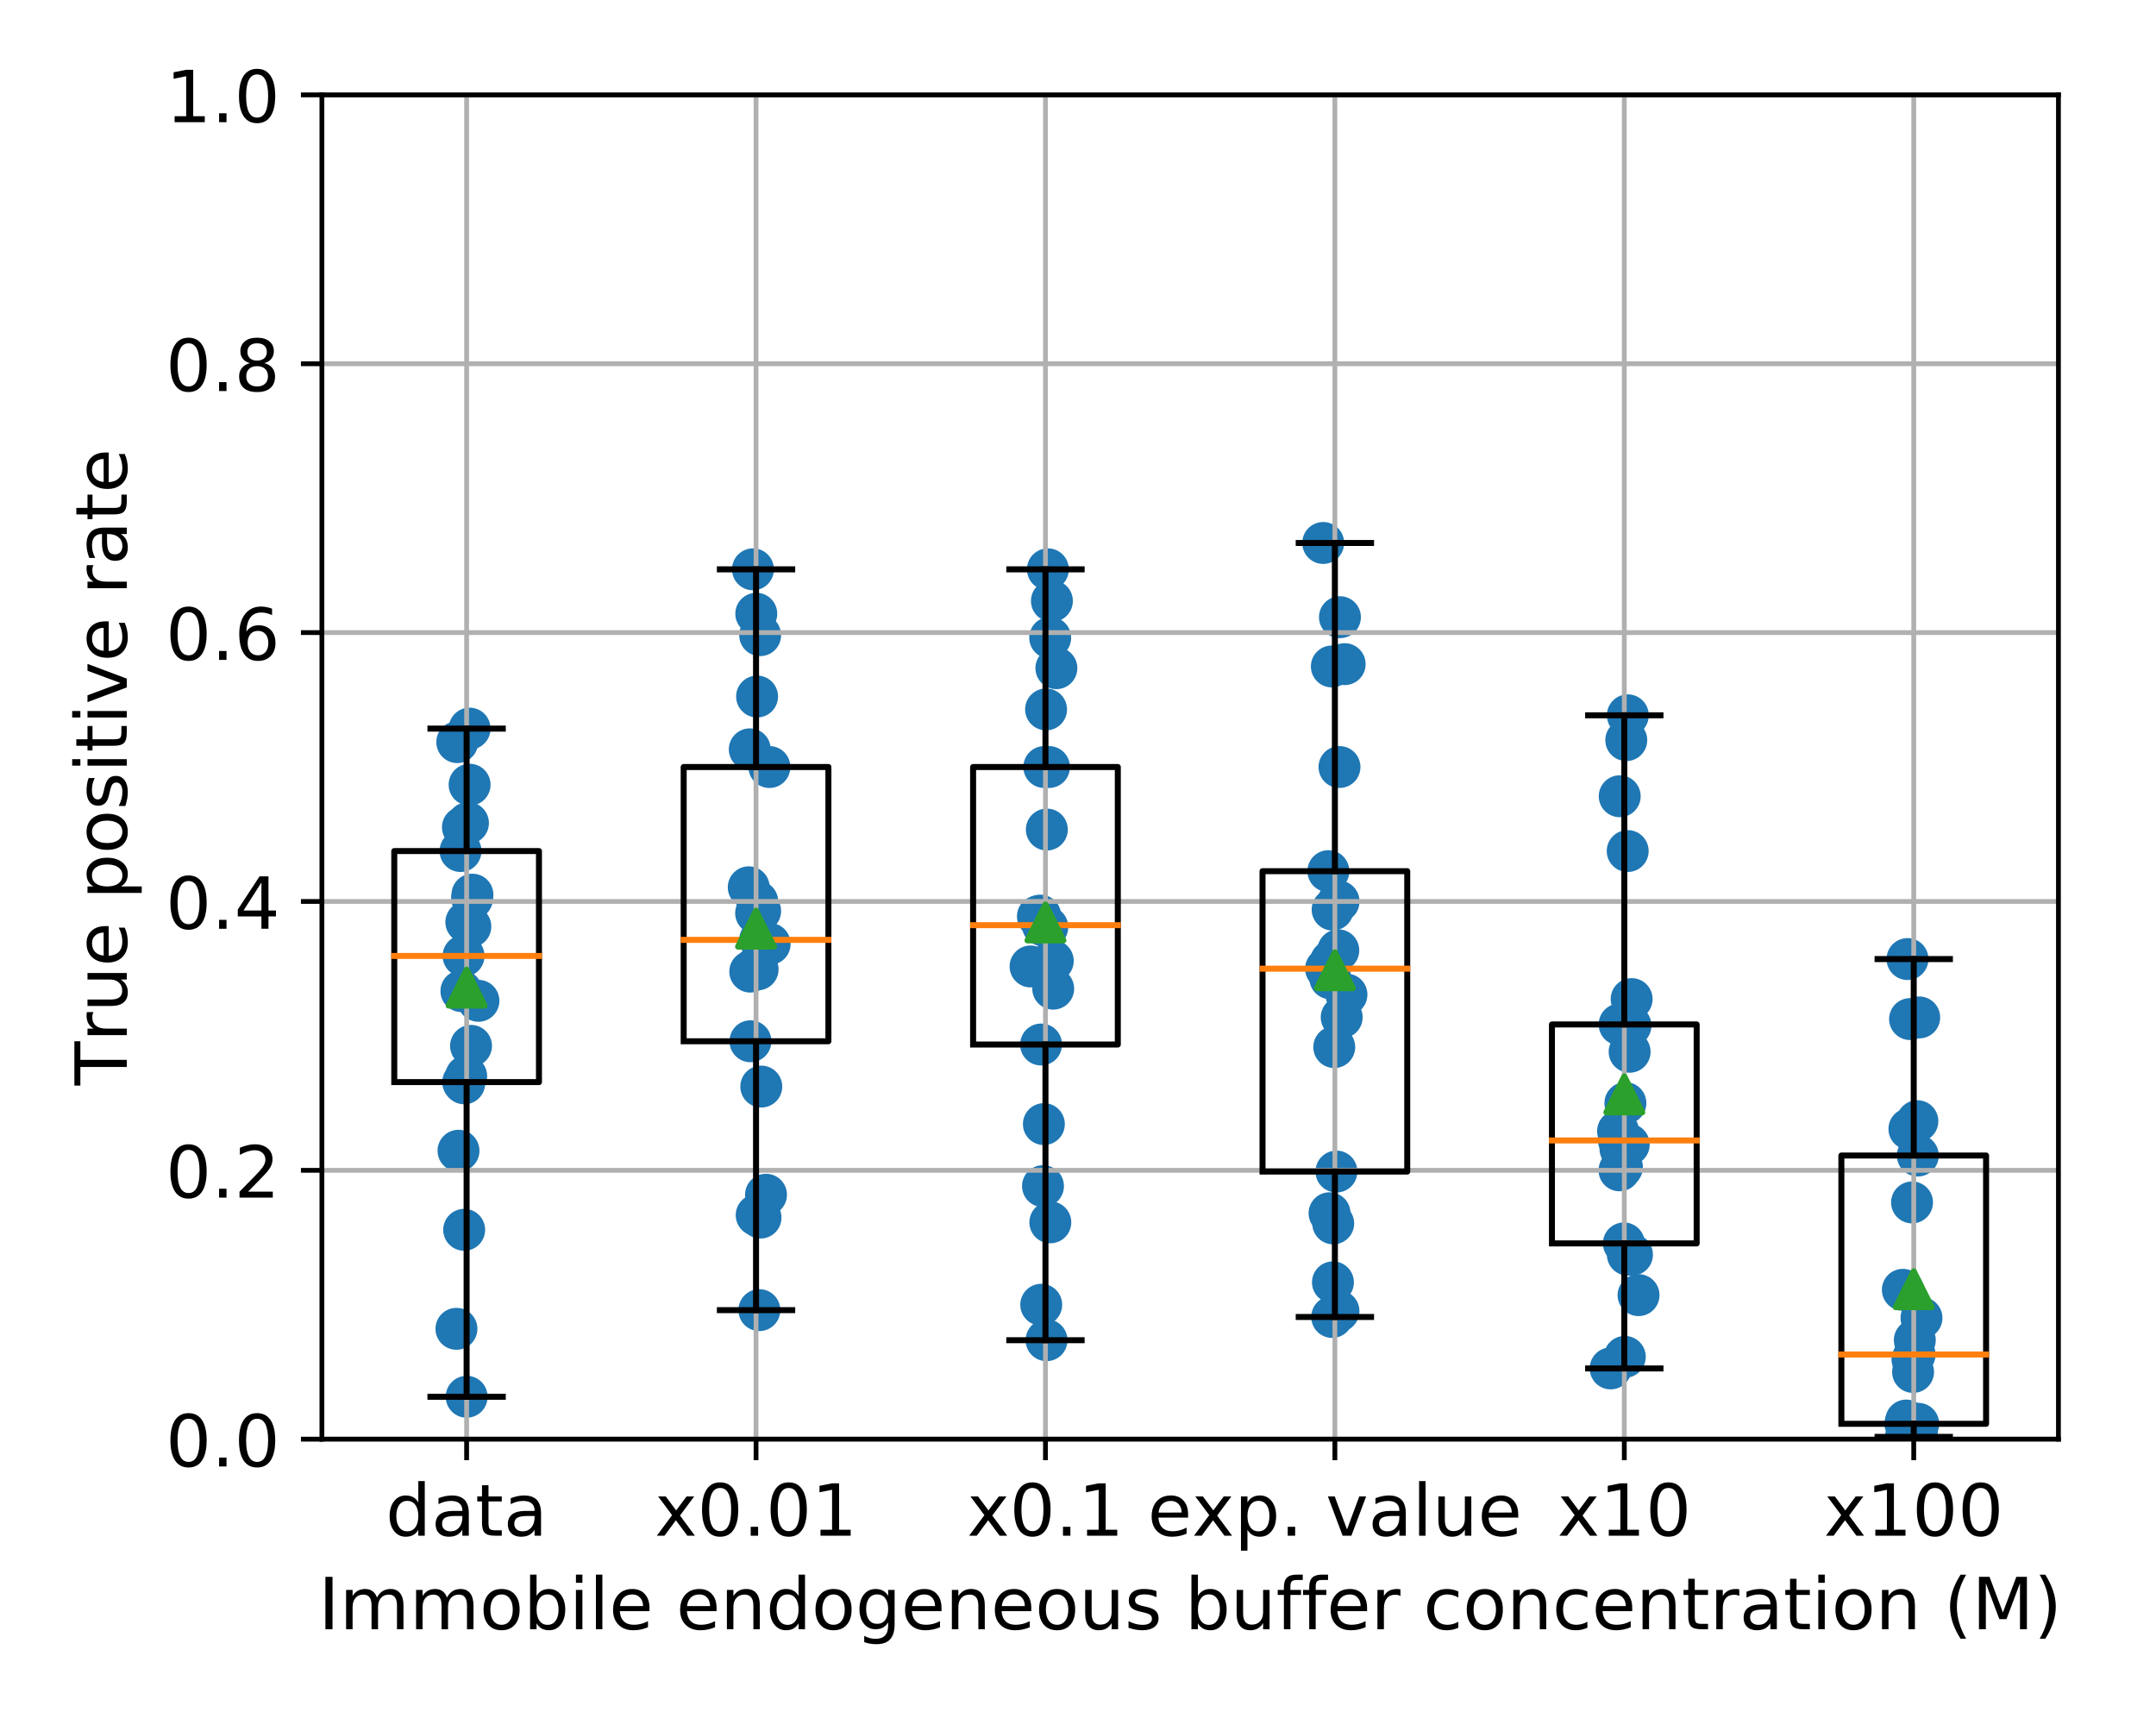 <?xml version="1.0" encoding="utf-8" standalone="no"?>
<!DOCTYPE svg PUBLIC "-//W3C//DTD SVG 1.1//EN"
  "http://www.w3.org/Graphics/SVG/1.1/DTD/svg11.dtd">
<!-- Created with matplotlib (http://matplotlib.org/) -->
<svg height="288pt" version="1.1" viewBox="0 0 360 288" width="360pt" xmlns="http://www.w3.org/2000/svg" xmlns:xlink="http://www.w3.org/1999/xlink">
 <defs>
  <style type="text/css">
*{stroke-linecap:butt;stroke-linejoin:round;}
  </style>
 </defs>
 <g id="figure_1">
  <g id="patch_1">
   <path d="M 0 288 
L 360 288 
L 360 0 
L 0 0 
z
" style="fill:#ffffff;"/>
  </g>
  <g id="axes_1">
   <g id="patch_2">
    <path d="M 53.75 240.28 
L 343.71 240.28 
L 343.71 15.84 
L 53.75 15.84 
z
" style="fill:#ffffff;"/>
   </g>
   <g id="PathCollection_1">
    <defs>
     <path d="M 0 3 
C 0.796 3 1.559 2.684 2.121 2.121 
C 2.684 1.559 3 0.796 3 0 
C 3 -0.796 2.684 -1.559 2.121 -2.121 
C 1.559 -2.684 0.796 -3 0 -3 
C -0.796 -3 -1.559 -2.684 -2.121 -2.121 
C -2.684 -1.559 -3 -0.796 -3 0 
C -3 0.796 -2.684 1.559 -2.121 2.121 
C -1.559 2.684 -0.796 3 0 3 
z
" id="mefe6d82323" style="stroke:#1f77b4;"/>
    </defs>
    <g clip-path="url(#pb39ccc4616)">
     <use style="fill:#1f77b4;stroke:#1f77b4;" x="76.215" xlink:href="#mefe6d82323" y="221.856"/>
     <use style="fill:#1f77b4;stroke:#1f77b4;" x="77.921" xlink:href="#mefe6d82323" y="233.198"/>
     <use style="fill:#1f77b4;stroke:#1f77b4;" x="76.9" xlink:href="#mefe6d82323" y="142.088"/>
     <use style="fill:#1f77b4;stroke:#1f77b4;" x="77.405" xlink:href="#mefe6d82323" y="159.599"/>
     <use style="fill:#1f77b4;stroke:#1f77b4;" x="78.139" xlink:href="#mefe6d82323" y="137.412"/>
     <use style="fill:#1f77b4;stroke:#1f77b4;" x="78.412" xlink:href="#mefe6d82323" y="131.013"/>
     <use style="fill:#1f77b4;stroke:#1f77b4;" x="77.294" xlink:href="#mefe6d82323" y="138.121"/>
     <use style="fill:#1f77b4;stroke:#1f77b4;" x="76.56" xlink:href="#mefe6d82323" y="192.124"/>
     <use style="fill:#1f77b4;stroke:#1f77b4;" x="77.843" xlink:href="#mefe6d82323" y="179.665"/>
     <use style="fill:#1f77b4;stroke:#1f77b4;" x="77.506" xlink:href="#mefe6d82323" y="205.326"/>
     <use style="fill:#1f77b4;stroke:#1f77b4;" x="76.353" xlink:href="#mefe6d82323" y="123.904"/>
     <use style="fill:#1f77b4;stroke:#1f77b4;" x="77.866" xlink:href="#mefe6d82323" y="153.957"/>
     <use style="fill:#1f77b4;stroke:#1f77b4;" x="78.539" xlink:href="#mefe6d82323" y="154.688"/>
     <use style="fill:#1f77b4;stroke:#1f77b4;" x="78.831" xlink:href="#mefe6d82323" y="149.988"/>
     <use style="fill:#1f77b4;stroke:#1f77b4;" x="77.344" xlink:href="#mefe6d82323" y="180.663"/>
     <use style="fill:#1f77b4;stroke:#1f77b4;" x="78.886" xlink:href="#mefe6d82323" y="149.368"/>
     <use style="fill:#1f77b4;stroke:#1f77b4;" x="78.652" xlink:href="#mefe6d82323" y="174.619"/>
     <use style="fill:#1f77b4;stroke:#1f77b4;" x="78.413" xlink:href="#mefe6d82323" y="121.647"/>
     <use style="fill:#1f77b4;stroke:#1f77b4;" x="77.043" xlink:href="#mefe6d82323" y="165.467"/>
     <use style="fill:#1f77b4;stroke:#1f77b4;" x="79.886" xlink:href="#mefe6d82323" y="167.093"/>
     <use style="fill:#1f77b4;stroke:#1f77b4;" x="77.514" xlink:href="#mefe6d82323" y="180.869"/>
     <use style="fill:#1f77b4;stroke:#1f77b4;" x="126.795" xlink:href="#mefe6d82323" y="218.734"/>
     <use style="fill:#1f77b4;stroke:#1f77b4;" x="125.726" xlink:href="#mefe6d82323" y="95.054"/>
     <use style="fill:#1f77b4;stroke:#1f77b4;" x="128.477" xlink:href="#mefe6d82323" y="128.06"/>
     <use style="fill:#1f77b4;stroke:#1f77b4;" x="126.253" xlink:href="#mefe6d82323" y="152.456"/>
     <use style="fill:#1f77b4;stroke:#1f77b4;" x="126.926" xlink:href="#mefe6d82323" y="152.107"/>
     <use style="fill:#1f77b4;stroke:#1f77b4;" x="126.926" xlink:href="#mefe6d82323" y="156.917"/>
     <use style="fill:#1f77b4;stroke:#1f77b4;" x="126.926" xlink:href="#mefe6d82323" y="106.046"/>
     <use style="fill:#1f77b4;stroke:#1f77b4;" x="126.28" xlink:href="#mefe6d82323" y="102.466"/>
     <use style="fill:#1f77b4;stroke:#1f77b4;" x="126.502" xlink:href="#mefe6d82323" y="161.847"/>
     <use style="fill:#1f77b4;stroke:#1f77b4;" x="126.345" xlink:href="#mefe6d82323" y="202.873"/>
     <use style="fill:#1f77b4;stroke:#1f77b4;" x="126.415" xlink:href="#mefe6d82323" y="116.289"/>
     <use style="fill:#1f77b4;stroke:#1f77b4;" x="125.023" xlink:href="#mefe6d82323" y="148.141"/>
     <use style="fill:#1f77b4;stroke:#1f77b4;" x="125.307" xlink:href="#mefe6d82323" y="173.846"/>
     <use style="fill:#1f77b4;stroke:#1f77b4;" x="126.438" xlink:href="#mefe6d82323" y="150.504"/>
     <use style="fill:#1f77b4;stroke:#1f77b4;" x="127.117" xlink:href="#mefe6d82323" y="181.41"/>
     <use style="fill:#1f77b4;stroke:#1f77b4;" x="126.99" xlink:href="#mefe6d82323" y="203.284"/>
     <use style="fill:#1f77b4;stroke:#1f77b4;" x="128.515" xlink:href="#mefe6d82323" y="157.592"/>
     <use style="fill:#1f77b4;stroke:#1f77b4;" x="125.194" xlink:href="#mefe6d82323" y="125.107"/>
     <use style="fill:#1f77b4;stroke:#1f77b4;" x="126.281" xlink:href="#mefe6d82323" y="161.423"/>
     <use style="fill:#1f77b4;stroke:#1f77b4;" x="125.275" xlink:href="#mefe6d82323" y="162.214"/>
     <use style="fill:#1f77b4;stroke:#1f77b4;" x="127.906" xlink:href="#mefe6d82323" y="199.473"/>
     <use style="fill:#1f77b4;stroke:#1f77b4;" x="174.748" xlink:href="#mefe6d82323" y="223.757"/>
     <use style="fill:#1f77b4;stroke:#1f77b4;" x="174.974" xlink:href="#mefe6d82323" y="95.054"/>
     <use style="fill:#1f77b4;stroke:#1f77b4;" x="175.156" xlink:href="#mefe6d82323" y="128.06"/>
     <use style="fill:#1f77b4;stroke:#1f77b4;" x="173.689" xlink:href="#mefe6d82323" y="152.867"/>
     <use style="fill:#1f77b4;stroke:#1f77b4;" x="175.79" xlink:href="#mefe6d82323" y="160.431"/>
     <use style="fill:#1f77b4;stroke:#1f77b4;" x="174.376" xlink:href="#mefe6d82323" y="128.06"/>
     <use style="fill:#1f77b4;stroke:#1f77b4;" x="175.356" xlink:href="#mefe6d82323" y="106.479"/>
     <use style="fill:#1f77b4;stroke:#1f77b4;" x="175.643" xlink:href="#mefe6d82323" y="100.335"/>
     <use style="fill:#1f77b4;stroke:#1f77b4;" x="175.861" xlink:href="#mefe6d82323" y="165.062"/>
     <use style="fill:#1f77b4;stroke:#1f77b4;" x="175.379" xlink:href="#mefe6d82323" y="204.08"/>
     <use style="fill:#1f77b4;stroke:#1f77b4;" x="176.391" xlink:href="#mefe6d82323" y="111.557"/>
     <use style="fill:#1f77b4;stroke:#1f77b4;" x="172.078" xlink:href="#mefe6d82323" y="161.356"/>
     <use style="fill:#1f77b4;stroke:#1f77b4;" x="173.836" xlink:href="#mefe6d82323" y="174.389"/>
     <use style="fill:#1f77b4;stroke:#1f77b4;" x="174.876" xlink:href="#mefe6d82323" y="154.779"/>
     <use style="fill:#1f77b4;stroke:#1f77b4;" x="174.302" xlink:href="#mefe6d82323" y="187.677"/>
     <use style="fill:#1f77b4;stroke:#1f77b4;" x="174.155" xlink:href="#mefe6d82323" y="198.032"/>
     <use style="fill:#1f77b4;stroke:#1f77b4;" x="174.797" xlink:href="#mefe6d82323" y="138.499"/>
     <use style="fill:#1f77b4;stroke:#1f77b4;" x="174.669" xlink:href="#mefe6d82323" y="118.441"/>
     <use style="fill:#1f77b4;stroke:#1f77b4;" x="174.126" xlink:href="#mefe6d82323" y="154.465"/>
     <use style="fill:#1f77b4;stroke:#1f77b4;" x="173.308" xlink:href="#mefe6d82323" y="152.998"/>
     <use style="fill:#1f77b4;stroke:#1f77b4;" x="173.861" xlink:href="#mefe6d82323" y="217.836"/>
     <use style="fill:#1f77b4;stroke:#1f77b4;" x="223.495" xlink:href="#mefe6d82323" y="218.905"/>
     <use style="fill:#1f77b4;stroke:#1f77b4;" x="220.945" xlink:href="#mefe6d82323" y="90.653"/>
     <use style="fill:#1f77b4;stroke:#1f77b4;" x="221.422" xlink:href="#mefe6d82323" y="161.726"/>
     <use style="fill:#1f77b4;stroke:#1f77b4;" x="222.788" xlink:href="#mefe6d82323" y="174.818"/>
     <use style="fill:#1f77b4;stroke:#1f77b4;" x="222.128" xlink:href="#mefe6d82323" y="163.329"/>
     <use style="fill:#1f77b4;stroke:#1f77b4;" x="221.805" xlink:href="#mefe6d82323" y="145.446"/>
     <use style="fill:#1f77b4;stroke:#1f77b4;" x="224.528" xlink:href="#mefe6d82323" y="110.883"/>
     <use style="fill:#1f77b4;stroke:#1f77b4;" x="223.739" xlink:href="#mefe6d82323" y="103.043"/>
     <use style="fill:#1f77b4;stroke:#1f77b4;" x="224.033" xlink:href="#mefe6d82323" y="169.844"/>
     <use style="fill:#1f77b4;stroke:#1f77b4;" x="222.001" xlink:href="#mefe6d82323" y="202.559"/>
     <use style="fill:#1f77b4;stroke:#1f77b4;" x="222.385" xlink:href="#mefe6d82323" y="111.271"/>
     <use style="fill:#1f77b4;stroke:#1f77b4;" x="222.271" xlink:href="#mefe6d82323" y="160.431"/>
     <use style="fill:#1f77b4;stroke:#1f77b4;" x="224.826" xlink:href="#mefe6d82323" y="166.056"/>
     <use style="fill:#1f77b4;stroke:#1f77b4;" x="223.509" xlink:href="#mefe6d82323" y="150.504"/>
     <use style="fill:#1f77b4;stroke:#1f77b4;" x="222.569" xlink:href="#mefe6d82323" y="214.095"/>
     <use style="fill:#1f77b4;stroke:#1f77b4;" x="222.614" xlink:href="#mefe6d82323" y="204.259"/>
     <use style="fill:#1f77b4;stroke:#1f77b4;" x="223.151" xlink:href="#mefe6d82323" y="195.6"/>
     <use style="fill:#1f77b4;stroke:#1f77b4;" x="223.464" xlink:href="#mefe6d82323" y="158.665"/>
     <use style="fill:#1f77b4;stroke:#1f77b4;" x="222.517" xlink:href="#mefe6d82323" y="151.864"/>
     <use style="fill:#1f77b4;stroke:#1f77b4;" x="223.663" xlink:href="#mefe6d82323" y="128.06"/>
     <use style="fill:#1f77b4;stroke:#1f77b4;" x="222.443" xlink:href="#mefe6d82323" y="219.876"/>
     <use style="fill:#1f77b4;stroke:#1f77b4;" x="271.812" xlink:href="#mefe6d82323" y="209.475"/>
     <use style="fill:#1f77b4;stroke:#1f77b4;" x="271.807" xlink:href="#mefe6d82323" y="119.428"/>
     <use style="fill:#1f77b4;stroke:#1f77b4;" x="273.599" xlink:href="#mefe6d82323" y="216.233"/>
     <use style="fill:#1f77b4;stroke:#1f77b4;" x="270.178" xlink:href="#mefe6d82323" y="188.846"/>
     <use style="fill:#1f77b4;stroke:#1f77b4;" x="270.418" xlink:href="#mefe6d82323" y="195.392"/>
     <use style="fill:#1f77b4;stroke:#1f77b4;" x="271.402" xlink:href="#mefe6d82323" y="184.17"/>
     <use style="fill:#1f77b4;stroke:#1f77b4;" x="271.55" xlink:href="#mefe6d82323" y="123.571"/>
     <use style="fill:#1f77b4;stroke:#1f77b4;" x="272.11" xlink:href="#mefe6d82323" y="175.6"/>
     <use style="fill:#1f77b4;stroke:#1f77b4;" x="272.445" xlink:href="#mefe6d82323" y="166.803"/>
     <use style="fill:#1f77b4;stroke:#1f77b4;" x="271.303" xlink:href="#mefe6d82323" y="226.539"/>
     <use style="fill:#1f77b4;stroke:#1f77b4;" x="270.454" xlink:href="#mefe6d82323" y="132.939"/>
     <use style="fill:#1f77b4;stroke:#1f77b4;" x="270.582" xlink:href="#mefe6d82323" y="191.821"/>
     <use style="fill:#1f77b4;stroke:#1f77b4;" x="271.148" xlink:href="#mefe6d82323" y="207.595"/>
     <use style="fill:#1f77b4;stroke:#1f77b4;" x="270.83" xlink:href="#mefe6d82323" y="194.858"/>
     <use style="fill:#1f77b4;stroke:#1f77b4;" x="268.938" xlink:href="#mefe6d82323" y="228.467"/>
     <use style="fill:#1f77b4;stroke:#1f77b4;" x="272.501" xlink:href="#mefe6d82323" y="209.475"/>
     <use style="fill:#1f77b4;stroke:#1f77b4;" x="271.962" xlink:href="#mefe6d82323" y="191.088"/>
     <use style="fill:#1f77b4;stroke:#1f77b4;" x="270.437" xlink:href="#mefe6d82323" y="171.038"/>
     <use style="fill:#1f77b4;stroke:#1f77b4;" x="271.786" xlink:href="#mefe6d82323" y="142.088"/>
     <use style="fill:#1f77b4;stroke:#1f77b4;" x="270.324" xlink:href="#mefe6d82323" y="190.404"/>
     <use style="fill:#1f77b4;stroke:#1f77b4;" x="272.253" xlink:href="#mefe6d82323" y="171.222"/>
     <use style="fill:#1f77b4;stroke:#1f77b4;" x="319.129" xlink:href="#mefe6d82323" y="239.889"/>
     <use style="fill:#1f77b4;stroke:#1f77b4;" x="318.825" xlink:href="#mefe6d82323" y="188.486"/>
     <use style="fill:#1f77b4;stroke:#1f77b4;" x="320.072" xlink:href="#mefe6d82323" y="239.153"/>
     <use style="fill:#1f77b4;stroke:#1f77b4;" x="320.157" xlink:href="#mefe6d82323" y="187.187"/>
     <use style="fill:#1f77b4;stroke:#1f77b4;" x="319.693" xlink:href="#mefe6d82323" y="226.142"/>
     <use style="fill:#1f77b4;stroke:#1f77b4;" x="320.295" xlink:href="#mefe6d82323" y="237.715"/>
     <use style="fill:#1f77b4;stroke:#1f77b4;" x="318.506" xlink:href="#mefe6d82323" y="160.123"/>
     <use style="fill:#1f77b4;stroke:#1f77b4;" x="320.461" xlink:href="#mefe6d82323" y="169.867"/>
     <use style="fill:#1f77b4;stroke:#1f77b4;" x="318.935" xlink:href="#mefe6d82323" y="170.143"/>
     <use style="fill:#1f77b4;stroke:#1f77b4;" x="319.66" xlink:href="#mefe6d82323" y="238.163"/>
     <use style="fill:#1f77b4;stroke:#1f77b4;" x="320.842" xlink:href="#mefe6d82323" y="220.044"/>
     <use style="fill:#1f77b4;stroke:#1f77b4;" x="318.292" xlink:href="#mefe6d82323" y="237.171"/>
     <use style="fill:#1f77b4;stroke:#1f77b4;" x="319.727" xlink:href="#mefe6d82323" y="223.742"/>
     <use style="fill:#1f77b4;stroke:#1f77b4;" x="319.334" xlink:href="#mefe6d82323" y="226.947"/>
     <use style="fill:#1f77b4;stroke:#1f77b4;" x="318.156" xlink:href="#mefe6d82323" y="237.698"/>
     <use style="fill:#1f77b4;stroke:#1f77b4;" x="317.728" xlink:href="#mefe6d82323" y="215.342"/>
     <use style="fill:#1f77b4;stroke:#1f77b4;" x="319.265" xlink:href="#mefe6d82323" y="200.756"/>
     <use style="fill:#1f77b4;stroke:#1f77b4;" x="320.229" xlink:href="#mefe6d82323" y="192.921"/>
     <use style="fill:#1f77b4;stroke:#1f77b4;" x="319.436" xlink:href="#mefe6d82323" y="229.058"/>
     <use style="fill:#1f77b4;stroke:#1f77b4;" x="318.255" xlink:href="#mefe6d82323" y="239.891"/>
     <use style="fill:#1f77b4;stroke:#1f77b4;" x="318.967" xlink:href="#mefe6d82323" y="239.774"/>
    </g>
   </g>
   <g id="matplotlib.axis_1">
    <g id="xtick_1">
     <g id="line2d_1">
      <path clip-path="url(#pb39ccc4616)" d="M 77.913 240.28 
L 77.913 15.84 
" style="fill:none;stroke:#b0b0b0;stroke-linecap:square;stroke-width:0.8;"/>
     </g>
     <g id="line2d_2">
      <defs>
       <path d="M 0 0 
L 0 3.5 
" id="m78053d7d01" style="stroke:#000000;stroke-width:0.8;"/>
      </defs>
      <g>
       <use style="stroke:#000000;stroke-width:0.8;" x="77.913" xlink:href="#m78053d7d01" y="240.28"/>
      </g>
     </g>
     <g id="text_1">
      <!-- data -->
      <defs>
       <path d="M 45.406 46.391 
L 45.406 75.984 
L 54.391 75.984 
L 54.391 0 
L 45.406 0 
L 45.406 8.203 
Q 42.578 3.328 38.25 0.953 
Q 33.938 -1.422 27.875 -1.422 
Q 17.969 -1.422 11.734 6.484 
Q 5.516 14.406 5.516 27.297 
Q 5.516 40.188 11.734 48.094 
Q 17.969 56 27.875 56 
Q 33.938 56 38.25 53.625 
Q 42.578 51.266 45.406 46.391 
z
M 14.797 27.297 
Q 14.797 17.391 18.875 11.75 
Q 22.953 6.109 30.078 6.109 
Q 37.203 6.109 41.297 11.75 
Q 45.406 17.391 45.406 27.297 
Q 45.406 37.203 41.297 42.844 
Q 37.203 48.484 30.078 48.484 
Q 22.953 48.484 18.875 42.844 
Q 14.797 37.203 14.797 27.297 
z
" id="DejaVuSans-64"/>
       <path d="M 34.281 27.484 
Q 23.391 27.484 19.188 25 
Q 14.984 22.516 14.984 16.5 
Q 14.984 11.719 18.141 8.906 
Q 21.297 6.109 26.703 6.109 
Q 34.188 6.109 38.703 11.406 
Q 43.219 16.703 43.219 25.484 
L 43.219 27.484 
z
M 52.203 31.203 
L 52.203 0 
L 43.219 0 
L 43.219 8.297 
Q 40.141 3.328 35.547 0.953 
Q 30.953 -1.422 24.312 -1.422 
Q 15.922 -1.422 10.953 3.297 
Q 6 8.016 6 15.922 
Q 6 25.141 12.172 29.828 
Q 18.359 34.516 30.609 34.516 
L 43.219 34.516 
L 43.219 35.406 
Q 43.219 41.609 39.141 45 
Q 35.062 48.391 27.688 48.391 
Q 23 48.391 18.547 47.266 
Q 14.109 46.141 10.016 43.891 
L 10.016 52.203 
Q 14.938 54.109 19.578 55.047 
Q 24.219 56 28.609 56 
Q 40.484 56 46.344 49.844 
Q 52.203 43.703 52.203 31.203 
z
" id="DejaVuSans-61"/>
       <path d="M 18.312 70.219 
L 18.312 54.688 
L 36.812 54.688 
L 36.812 47.703 
L 18.312 47.703 
L 18.312 18.016 
Q 18.312 11.328 20.141 9.422 
Q 21.969 7.516 27.594 7.516 
L 36.812 7.516 
L 36.812 0 
L 27.594 0 
Q 17.188 0 13.234 3.875 
Q 9.281 7.766 9.281 18.016 
L 9.281 47.703 
L 2.688 47.703 
L 2.688 54.688 
L 9.281 54.688 
L 9.281 70.219 
z
" id="DejaVuSans-74"/>
      </defs>
      <g transform="translate(64.398 256.398)scale(0.12 -0.12)">
       <use xlink:href="#DejaVuSans-64"/>
       <use x="63.477" xlink:href="#DejaVuSans-61"/>
       <use x="124.756" xlink:href="#DejaVuSans-74"/>
       <use x="163.965" xlink:href="#DejaVuSans-61"/>
      </g>
     </g>
    </g>
    <g id="xtick_2">
     <g id="line2d_3">
      <path clip-path="url(#pb39ccc4616)" d="M 126.24 240.28 
L 126.24 15.84 
" style="fill:none;stroke:#b0b0b0;stroke-linecap:square;stroke-width:0.8;"/>
     </g>
     <g id="line2d_4">
      <g>
       <use style="stroke:#000000;stroke-width:0.8;" x="126.24" xlink:href="#m78053d7d01" y="240.28"/>
      </g>
     </g>
     <g id="text_2">
      <!-- x0.01 -->
      <defs>
       <path d="M 54.891 54.688 
L 35.109 28.078 
L 55.906 0 
L 45.312 0 
L 29.391 21.484 
L 13.484 0 
L 2.875 0 
L 24.125 28.609 
L 4.688 54.688 
L 15.281 54.688 
L 29.781 35.203 
L 44.281 54.688 
z
" id="DejaVuSans-78"/>
       <path d="M 31.781 66.406 
Q 24.172 66.406 20.328 58.906 
Q 16.5 51.422 16.5 36.375 
Q 16.5 21.391 20.328 13.891 
Q 24.172 6.391 31.781 6.391 
Q 39.453 6.391 43.281 13.891 
Q 47.125 21.391 47.125 36.375 
Q 47.125 51.422 43.281 58.906 
Q 39.453 66.406 31.781 66.406 
z
M 31.781 74.219 
Q 44.047 74.219 50.516 64.516 
Q 56.984 54.828 56.984 36.375 
Q 56.984 17.969 50.516 8.266 
Q 44.047 -1.422 31.781 -1.422 
Q 19.531 -1.422 13.062 8.266 
Q 6.594 17.969 6.594 36.375 
Q 6.594 54.828 13.062 64.516 
Q 19.531 74.219 31.781 74.219 
z
" id="DejaVuSans-30"/>
       <path d="M 10.688 12.406 
L 21 12.406 
L 21 0 
L 10.688 0 
z
" id="DejaVuSans-2e"/>
       <path d="M 12.406 8.297 
L 28.516 8.297 
L 28.516 63.922 
L 10.984 60.406 
L 10.984 69.391 
L 28.422 72.906 
L 38.281 72.906 
L 38.281 8.297 
L 54.391 8.297 
L 54.391 0 
L 12.406 0 
z
" id="DejaVuSans-31"/>
      </defs>
      <g transform="translate(109.329 256.398)scale(0.12 -0.12)">
       <use xlink:href="#DejaVuSans-78"/>
       <use x="59.18" xlink:href="#DejaVuSans-30"/>
       <use x="122.803" xlink:href="#DejaVuSans-2e"/>
       <use x="154.59" xlink:href="#DejaVuSans-30"/>
       <use x="218.213" xlink:href="#DejaVuSans-31"/>
      </g>
     </g>
    </g>
    <g id="xtick_3">
     <g id="line2d_5">
      <path clip-path="url(#pb39ccc4616)" d="M 174.567 240.28 
L 174.567 15.84 
" style="fill:none;stroke:#b0b0b0;stroke-linecap:square;stroke-width:0.8;"/>
     </g>
     <g id="line2d_6">
      <g>
       <use style="stroke:#000000;stroke-width:0.8;" x="174.567" xlink:href="#m78053d7d01" y="240.28"/>
      </g>
     </g>
     <g id="text_3">
      <!-- x0.1 -->
      <g transform="translate(161.474 256.398)scale(0.12 -0.12)">
       <use xlink:href="#DejaVuSans-78"/>
       <use x="59.18" xlink:href="#DejaVuSans-30"/>
       <use x="122.803" xlink:href="#DejaVuSans-2e"/>
       <use x="154.59" xlink:href="#DejaVuSans-31"/>
      </g>
     </g>
    </g>
    <g id="xtick_4">
     <g id="line2d_7">
      <path clip-path="url(#pb39ccc4616)" d="M 222.893 240.28 
L 222.893 15.84 
" style="fill:none;stroke:#b0b0b0;stroke-linecap:square;stroke-width:0.8;"/>
     </g>
     <g id="line2d_8">
      <g>
       <use style="stroke:#000000;stroke-width:0.8;" x="222.893" xlink:href="#m78053d7d01" y="240.28"/>
      </g>
     </g>
     <g id="text_4">
      <!-- exp. value -->
      <defs>
       <path d="M 56.203 29.594 
L 56.203 25.203 
L 14.891 25.203 
Q 15.484 15.922 20.484 11.062 
Q 25.484 6.203 34.422 6.203 
Q 39.594 6.203 44.453 7.469 
Q 49.312 8.734 54.109 11.281 
L 54.109 2.781 
Q 49.266 0.734 44.188 -0.344 
Q 39.109 -1.422 33.891 -1.422 
Q 20.797 -1.422 13.156 6.188 
Q 5.516 13.812 5.516 26.812 
Q 5.516 40.234 12.766 48.109 
Q 20.016 56 32.328 56 
Q 43.359 56 49.781 48.891 
Q 56.203 41.797 56.203 29.594 
z
M 47.219 32.234 
Q 47.125 39.594 43.094 43.984 
Q 39.062 48.391 32.422 48.391 
Q 24.906 48.391 20.391 44.141 
Q 15.875 39.891 15.188 32.172 
z
" id="DejaVuSans-65"/>
       <path d="M 18.109 8.203 
L 18.109 -20.797 
L 9.078 -20.797 
L 9.078 54.688 
L 18.109 54.688 
L 18.109 46.391 
Q 20.953 51.266 25.266 53.625 
Q 29.594 56 35.594 56 
Q 45.562 56 51.781 48.094 
Q 58.016 40.188 58.016 27.297 
Q 58.016 14.406 51.781 6.484 
Q 45.562 -1.422 35.594 -1.422 
Q 29.594 -1.422 25.266 0.953 
Q 20.953 3.328 18.109 8.203 
z
M 48.688 27.297 
Q 48.688 37.203 44.609 42.844 
Q 40.531 48.484 33.406 48.484 
Q 26.266 48.484 22.188 42.844 
Q 18.109 37.203 18.109 27.297 
Q 18.109 17.391 22.188 11.75 
Q 26.266 6.109 33.406 6.109 
Q 40.531 6.109 44.609 11.75 
Q 48.688 17.391 48.688 27.297 
z
" id="DejaVuSans-70"/>
       <path id="DejaVuSans-20"/>
       <path d="M 2.984 54.688 
L 12.5 54.688 
L 29.594 8.797 
L 46.688 54.688 
L 56.203 54.688 
L 35.688 0 
L 23.484 0 
z
" id="DejaVuSans-76"/>
       <path d="M 9.422 75.984 
L 18.406 75.984 
L 18.406 0 
L 9.422 0 
z
" id="DejaVuSans-6c"/>
       <path d="M 8.5 21.578 
L 8.5 54.688 
L 17.484 54.688 
L 17.484 21.922 
Q 17.484 14.156 20.5 10.266 
Q 23.531 6.391 29.594 6.391 
Q 36.859 6.391 41.078 11.031 
Q 45.312 15.672 45.312 23.688 
L 45.312 54.688 
L 54.297 54.688 
L 54.297 0 
L 45.312 0 
L 45.312 8.406 
Q 42.047 3.422 37.719 1 
Q 33.406 -1.422 27.688 -1.422 
Q 18.266 -1.422 13.375 4.438 
Q 8.5 10.297 8.5 21.578 
z
M 31.109 56 
z
" id="DejaVuSans-75"/>
      </defs>
      <g transform="translate(191.639 256.398)scale(0.12 -0.12)">
       <use xlink:href="#DejaVuSans-65"/>
       <use x="61.508" xlink:href="#DejaVuSans-78"/>
       <use x="120.688" xlink:href="#DejaVuSans-70"/>
       <use x="184.164" xlink:href="#DejaVuSans-2e"/>
       <use x="215.951" xlink:href="#DejaVuSans-20"/>
       <use x="247.738" xlink:href="#DejaVuSans-76"/>
       <use x="306.918" xlink:href="#DejaVuSans-61"/>
       <use x="368.197" xlink:href="#DejaVuSans-6c"/>
       <use x="395.98" xlink:href="#DejaVuSans-75"/>
       <use x="459.359" xlink:href="#DejaVuSans-65"/>
      </g>
     </g>
    </g>
    <g id="xtick_5">
     <g id="line2d_9">
      <path clip-path="url(#pb39ccc4616)" d="M 271.22 240.28 
L 271.22 15.84 
" style="fill:none;stroke:#b0b0b0;stroke-linecap:square;stroke-width:0.8;"/>
     </g>
     <g id="line2d_10">
      <g>
       <use style="stroke:#000000;stroke-width:0.8;" x="271.22" xlink:href="#m78053d7d01" y="240.28"/>
      </g>
     </g>
     <g id="text_5">
      <!-- x10 -->
      <g transform="translate(260.034 256.398)scale(0.12 -0.12)">
       <use xlink:href="#DejaVuSans-78"/>
       <use x="59.18" xlink:href="#DejaVuSans-31"/>
       <use x="122.803" xlink:href="#DejaVuSans-30"/>
      </g>
     </g>
    </g>
    <g id="xtick_6">
     <g id="line2d_11">
      <path clip-path="url(#pb39ccc4616)" d="M 319.547 240.28 
L 319.547 15.84 
" style="fill:none;stroke:#b0b0b0;stroke-linecap:square;stroke-width:0.8;"/>
     </g>
     <g id="line2d_12">
      <g>
       <use style="stroke:#000000;stroke-width:0.8;" x="319.547" xlink:href="#m78053d7d01" y="240.28"/>
      </g>
     </g>
     <g id="text_6">
      <!-- x100 -->
      <g transform="translate(304.543 256.398)scale(0.12 -0.12)">
       <use xlink:href="#DejaVuSans-78"/>
       <use x="59.18" xlink:href="#DejaVuSans-31"/>
       <use x="122.803" xlink:href="#DejaVuSans-30"/>
       <use x="186.426" xlink:href="#DejaVuSans-30"/>
      </g>
     </g>
    </g>
    <g id="text_7">
     <!-- Immobile endogeneous buffer concentration (M) -->
     <defs>
      <path d="M 9.812 72.906 
L 19.672 72.906 
L 19.672 0 
L 9.812 0 
z
" id="DejaVuSans-49"/>
      <path d="M 52 44.188 
Q 55.375 50.25 60.062 53.125 
Q 64.75 56 71.094 56 
Q 79.641 56 84.281 50.016 
Q 88.922 44.047 88.922 33.016 
L 88.922 0 
L 79.891 0 
L 79.891 32.719 
Q 79.891 40.578 77.094 44.375 
Q 74.312 48.188 68.609 48.188 
Q 61.625 48.188 57.562 43.547 
Q 53.516 38.922 53.516 30.906 
L 53.516 0 
L 44.484 0 
L 44.484 32.719 
Q 44.484 40.625 41.703 44.406 
Q 38.922 48.188 33.109 48.188 
Q 26.219 48.188 22.156 43.531 
Q 18.109 38.875 18.109 30.906 
L 18.109 0 
L 9.078 0 
L 9.078 54.688 
L 18.109 54.688 
L 18.109 46.188 
Q 21.188 51.219 25.484 53.609 
Q 29.781 56 35.688 56 
Q 41.656 56 45.828 52.969 
Q 50 49.953 52 44.188 
z
" id="DejaVuSans-6d"/>
      <path d="M 30.609 48.391 
Q 23.391 48.391 19.188 42.75 
Q 14.984 37.109 14.984 27.297 
Q 14.984 17.484 19.156 11.844 
Q 23.344 6.203 30.609 6.203 
Q 37.797 6.203 41.984 11.859 
Q 46.188 17.531 46.188 27.297 
Q 46.188 37.016 41.984 42.703 
Q 37.797 48.391 30.609 48.391 
z
M 30.609 56 
Q 42.328 56 49.016 48.375 
Q 55.719 40.766 55.719 27.297 
Q 55.719 13.875 49.016 6.219 
Q 42.328 -1.422 30.609 -1.422 
Q 18.844 -1.422 12.172 6.219 
Q 5.516 13.875 5.516 27.297 
Q 5.516 40.766 12.172 48.375 
Q 18.844 56 30.609 56 
z
" id="DejaVuSans-6f"/>
      <path d="M 48.688 27.297 
Q 48.688 37.203 44.609 42.844 
Q 40.531 48.484 33.406 48.484 
Q 26.266 48.484 22.188 42.844 
Q 18.109 37.203 18.109 27.297 
Q 18.109 17.391 22.188 11.75 
Q 26.266 6.109 33.406 6.109 
Q 40.531 6.109 44.609 11.75 
Q 48.688 17.391 48.688 27.297 
z
M 18.109 46.391 
Q 20.953 51.266 25.266 53.625 
Q 29.594 56 35.594 56 
Q 45.562 56 51.781 48.094 
Q 58.016 40.188 58.016 27.297 
Q 58.016 14.406 51.781 6.484 
Q 45.562 -1.422 35.594 -1.422 
Q 29.594 -1.422 25.266 0.953 
Q 20.953 3.328 18.109 8.203 
L 18.109 0 
L 9.078 0 
L 9.078 75.984 
L 18.109 75.984 
z
" id="DejaVuSans-62"/>
      <path d="M 9.422 54.688 
L 18.406 54.688 
L 18.406 0 
L 9.422 0 
z
M 9.422 75.984 
L 18.406 75.984 
L 18.406 64.594 
L 9.422 64.594 
z
" id="DejaVuSans-69"/>
      <path d="M 54.891 33.016 
L 54.891 0 
L 45.906 0 
L 45.906 32.719 
Q 45.906 40.484 42.875 44.328 
Q 39.844 48.188 33.797 48.188 
Q 26.516 48.188 22.312 43.547 
Q 18.109 38.922 18.109 30.906 
L 18.109 0 
L 9.078 0 
L 9.078 54.688 
L 18.109 54.688 
L 18.109 46.188 
Q 21.344 51.125 25.703 53.562 
Q 30.078 56 35.797 56 
Q 45.219 56 50.047 50.172 
Q 54.891 44.344 54.891 33.016 
z
" id="DejaVuSans-6e"/>
      <path d="M 45.406 27.984 
Q 45.406 37.75 41.375 43.109 
Q 37.359 48.484 30.078 48.484 
Q 22.859 48.484 18.828 43.109 
Q 14.797 37.75 14.797 27.984 
Q 14.797 18.266 18.828 12.891 
Q 22.859 7.516 30.078 7.516 
Q 37.359 7.516 41.375 12.891 
Q 45.406 18.266 45.406 27.984 
z
M 54.391 6.781 
Q 54.391 -7.172 48.188 -13.984 
Q 42 -20.797 29.203 -20.797 
Q 24.469 -20.797 20.266 -20.094 
Q 16.062 -19.391 12.109 -17.922 
L 12.109 -9.188 
Q 16.062 -11.328 19.922 -12.344 
Q 23.781 -13.375 27.781 -13.375 
Q 36.625 -13.375 41.016 -8.766 
Q 45.406 -4.156 45.406 5.172 
L 45.406 9.625 
Q 42.625 4.781 38.281 2.391 
Q 33.938 0 27.875 0 
Q 17.828 0 11.672 7.656 
Q 5.516 15.328 5.516 27.984 
Q 5.516 40.672 11.672 48.328 
Q 17.828 56 27.875 56 
Q 33.938 56 38.281 53.609 
Q 42.625 51.219 45.406 46.391 
L 45.406 54.688 
L 54.391 54.688 
z
" id="DejaVuSans-67"/>
      <path d="M 44.281 53.078 
L 44.281 44.578 
Q 40.484 46.531 36.375 47.5 
Q 32.281 48.484 27.875 48.484 
Q 21.188 48.484 17.844 46.438 
Q 14.5 44.391 14.5 40.281 
Q 14.5 37.156 16.891 35.375 
Q 19.281 33.594 26.516 31.984 
L 29.594 31.297 
Q 39.156 29.25 43.188 25.516 
Q 47.219 21.781 47.219 15.094 
Q 47.219 7.469 41.188 3.016 
Q 35.156 -1.422 24.609 -1.422 
Q 20.219 -1.422 15.453 -0.562 
Q 10.688 0.297 5.422 2 
L 5.422 11.281 
Q 10.406 8.688 15.234 7.391 
Q 20.062 6.109 24.812 6.109 
Q 31.156 6.109 34.562 8.281 
Q 37.984 10.453 37.984 14.406 
Q 37.984 18.062 35.516 20.016 
Q 33.062 21.969 24.703 23.781 
L 21.578 24.516 
Q 13.234 26.266 9.516 29.906 
Q 5.812 33.547 5.812 39.891 
Q 5.812 47.609 11.281 51.797 
Q 16.75 56 26.812 56 
Q 31.781 56 36.172 55.266 
Q 40.578 54.547 44.281 53.078 
z
" id="DejaVuSans-73"/>
      <path d="M 37.109 75.984 
L 37.109 68.5 
L 28.516 68.5 
Q 23.688 68.5 21.797 66.547 
Q 19.922 64.594 19.922 59.516 
L 19.922 54.688 
L 34.719 54.688 
L 34.719 47.703 
L 19.922 47.703 
L 19.922 0 
L 10.891 0 
L 10.891 47.703 
L 2.297 47.703 
L 2.297 54.688 
L 10.891 54.688 
L 10.891 58.5 
Q 10.891 67.625 15.141 71.797 
Q 19.391 75.984 28.609 75.984 
z
" id="DejaVuSans-66"/>
      <path d="M 41.109 46.297 
Q 39.594 47.172 37.812 47.578 
Q 36.031 48 33.891 48 
Q 26.266 48 22.188 43.047 
Q 18.109 38.094 18.109 28.812 
L 18.109 0 
L 9.078 0 
L 9.078 54.688 
L 18.109 54.688 
L 18.109 46.188 
Q 20.953 51.172 25.484 53.578 
Q 30.031 56 36.531 56 
Q 37.453 56 38.578 55.875 
Q 39.703 55.766 41.062 55.516 
z
" id="DejaVuSans-72"/>
      <path d="M 48.781 52.594 
L 48.781 44.188 
Q 44.969 46.297 41.141 47.344 
Q 37.312 48.391 33.406 48.391 
Q 24.656 48.391 19.812 42.844 
Q 14.984 37.312 14.984 27.297 
Q 14.984 17.281 19.812 11.734 
Q 24.656 6.203 33.406 6.203 
Q 37.312 6.203 41.141 7.25 
Q 44.969 8.297 48.781 10.406 
L 48.781 2.094 
Q 45.016 0.344 40.984 -0.531 
Q 36.969 -1.422 32.422 -1.422 
Q 20.062 -1.422 12.781 6.344 
Q 5.516 14.109 5.516 27.297 
Q 5.516 40.672 12.859 48.328 
Q 20.219 56 33.016 56 
Q 37.156 56 41.109 55.141 
Q 45.062 54.297 48.781 52.594 
z
" id="DejaVuSans-63"/>
      <path d="M 31 75.875 
Q 24.469 64.656 21.281 53.656 
Q 18.109 42.672 18.109 31.391 
Q 18.109 20.125 21.312 9.062 
Q 24.516 -2 31 -13.188 
L 23.188 -13.188 
Q 15.875 -1.703 12.234 9.375 
Q 8.594 20.453 8.594 31.391 
Q 8.594 42.281 12.203 53.312 
Q 15.828 64.359 23.188 75.875 
z
" id="DejaVuSans-28"/>
      <path d="M 9.812 72.906 
L 24.516 72.906 
L 43.109 23.297 
L 61.812 72.906 
L 76.516 72.906 
L 76.516 0 
L 66.891 0 
L 66.891 64.016 
L 48.094 14.016 
L 38.188 14.016 
L 19.391 64.016 
L 19.391 0 
L 9.812 0 
z
" id="DejaVuSans-4d"/>
      <path d="M 8.016 75.875 
L 15.828 75.875 
Q 23.141 64.359 26.781 53.312 
Q 30.422 42.281 30.422 31.391 
Q 30.422 20.453 26.781 9.375 
Q 23.141 -1.703 15.828 -13.188 
L 8.016 -13.188 
Q 14.5 -2 17.703 9.062 
Q 20.906 20.125 20.906 31.391 
Q 20.906 42.672 17.703 53.656 
Q 14.5 64.656 8.016 75.875 
z
" id="DejaVuSans-29"/>
     </defs>
     <g transform="translate(53.161 272.012)scale(0.12 -0.12)">
      <use xlink:href="#DejaVuSans-49"/>
      <use x="29.492" xlink:href="#DejaVuSans-6d"/>
      <use x="126.904" xlink:href="#DejaVuSans-6d"/>
      <use x="224.316" xlink:href="#DejaVuSans-6f"/>
      <use x="285.498" xlink:href="#DejaVuSans-62"/>
      <use x="348.975" xlink:href="#DejaVuSans-69"/>
      <use x="376.758" xlink:href="#DejaVuSans-6c"/>
      <use x="404.541" xlink:href="#DejaVuSans-65"/>
      <use x="466.064" xlink:href="#DejaVuSans-20"/>
      <use x="497.852" xlink:href="#DejaVuSans-65"/>
      <use x="559.375" xlink:href="#DejaVuSans-6e"/>
      <use x="622.754" xlink:href="#DejaVuSans-64"/>
      <use x="686.23" xlink:href="#DejaVuSans-6f"/>
      <use x="747.412" xlink:href="#DejaVuSans-67"/>
      <use x="810.889" xlink:href="#DejaVuSans-65"/>
      <use x="872.412" xlink:href="#DejaVuSans-6e"/>
      <use x="935.791" xlink:href="#DejaVuSans-65"/>
      <use x="997.314" xlink:href="#DejaVuSans-6f"/>
      <use x="1058.496" xlink:href="#DejaVuSans-75"/>
      <use x="1121.875" xlink:href="#DejaVuSans-73"/>
      <use x="1173.975" xlink:href="#DejaVuSans-20"/>
      <use x="1205.762" xlink:href="#DejaVuSans-62"/>
      <use x="1269.238" xlink:href="#DejaVuSans-75"/>
      <use x="1332.617" xlink:href="#DejaVuSans-66"/>
      <use x="1367.822" xlink:href="#DejaVuSans-66"/>
      <use x="1403.027" xlink:href="#DejaVuSans-65"/>
      <use x="1464.551" xlink:href="#DejaVuSans-72"/>
      <use x="1505.664" xlink:href="#DejaVuSans-20"/>
      <use x="1537.451" xlink:href="#DejaVuSans-63"/>
      <use x="1592.432" xlink:href="#DejaVuSans-6f"/>
      <use x="1653.613" xlink:href="#DejaVuSans-6e"/>
      <use x="1716.992" xlink:href="#DejaVuSans-63"/>
      <use x="1771.973" xlink:href="#DejaVuSans-65"/>
      <use x="1833.496" xlink:href="#DejaVuSans-6e"/>
      <use x="1896.875" xlink:href="#DejaVuSans-74"/>
      <use x="1936.084" xlink:href="#DejaVuSans-72"/>
      <use x="1977.197" xlink:href="#DejaVuSans-61"/>
      <use x="2038.477" xlink:href="#DejaVuSans-74"/>
      <use x="2077.686" xlink:href="#DejaVuSans-69"/>
      <use x="2105.469" xlink:href="#DejaVuSans-6f"/>
      <use x="2166.65" xlink:href="#DejaVuSans-6e"/>
      <use x="2230.029" xlink:href="#DejaVuSans-20"/>
      <use x="2261.816" xlink:href="#DejaVuSans-28"/>
      <use x="2300.83" xlink:href="#DejaVuSans-4d"/>
      <use x="2387.109" xlink:href="#DejaVuSans-29"/>
     </g>
    </g>
   </g>
   <g id="matplotlib.axis_2">
    <g id="ytick_1">
     <g id="line2d_13">
      <path clip-path="url(#pb39ccc4616)" d="M 53.75 240.28 
L 343.71 240.28 
" style="fill:none;stroke:#b0b0b0;stroke-linecap:square;stroke-width:0.8;"/>
     </g>
     <g id="line2d_14">
      <defs>
       <path d="M 0 0 
L -3.5 0 
" id="m65008f7e7c" style="stroke:#000000;stroke-width:0.8;"/>
      </defs>
      <g>
       <use style="stroke:#000000;stroke-width:0.8;" x="53.75" xlink:href="#m65008f7e7c" y="240.28"/>
      </g>
     </g>
     <g id="text_8">
      <!-- 0.0 -->
      <g transform="translate(27.666 244.839)scale(0.12 -0.12)">
       <use xlink:href="#DejaVuSans-30"/>
       <use x="63.623" xlink:href="#DejaVuSans-2e"/>
       <use x="95.41" xlink:href="#DejaVuSans-30"/>
      </g>
     </g>
    </g>
    <g id="ytick_2">
     <g id="line2d_15">
      <path clip-path="url(#pb39ccc4616)" d="M 53.75 195.392 
L 343.71 195.392 
" style="fill:none;stroke:#b0b0b0;stroke-linecap:square;stroke-width:0.8;"/>
     </g>
     <g id="line2d_16">
      <g>
       <use style="stroke:#000000;stroke-width:0.8;" x="53.75" xlink:href="#m65008f7e7c" y="195.392"/>
      </g>
     </g>
     <g id="text_9">
      <!-- 0.2 -->
      <defs>
       <path d="M 19.188 8.297 
L 53.609 8.297 
L 53.609 0 
L 7.328 0 
L 7.328 8.297 
Q 12.938 14.109 22.625 23.891 
Q 32.328 33.688 34.812 36.531 
Q 39.547 41.844 41.422 45.531 
Q 43.312 49.219 43.312 52.781 
Q 43.312 58.594 39.234 62.25 
Q 35.156 65.922 28.609 65.922 
Q 23.969 65.922 18.812 64.312 
Q 13.672 62.703 7.812 59.422 
L 7.812 69.391 
Q 13.766 71.781 18.938 73 
Q 24.125 74.219 28.422 74.219 
Q 39.75 74.219 46.484 68.547 
Q 53.219 62.891 53.219 53.422 
Q 53.219 48.922 51.531 44.891 
Q 49.859 40.875 45.406 35.406 
Q 44.188 33.984 37.641 27.219 
Q 31.109 20.453 19.188 8.297 
z
" id="DejaVuSans-32"/>
      </defs>
      <g transform="translate(27.666 199.951)scale(0.12 -0.12)">
       <use xlink:href="#DejaVuSans-30"/>
       <use x="63.623" xlink:href="#DejaVuSans-2e"/>
       <use x="95.41" xlink:href="#DejaVuSans-32"/>
      </g>
     </g>
    </g>
    <g id="ytick_3">
     <g id="line2d_17">
      <path clip-path="url(#pb39ccc4616)" d="M 53.75 150.504 
L 343.71 150.504 
" style="fill:none;stroke:#b0b0b0;stroke-linecap:square;stroke-width:0.8;"/>
     </g>
     <g id="line2d_18">
      <g>
       <use style="stroke:#000000;stroke-width:0.8;" x="53.75" xlink:href="#m65008f7e7c" y="150.504"/>
      </g>
     </g>
     <g id="text_10">
      <!-- 0.4 -->
      <defs>
       <path d="M 37.797 64.312 
L 12.891 25.391 
L 37.797 25.391 
z
M 35.203 72.906 
L 47.609 72.906 
L 47.609 25.391 
L 58.016 25.391 
L 58.016 17.188 
L 47.609 17.188 
L 47.609 0 
L 37.797 0 
L 37.797 17.188 
L 4.891 17.188 
L 4.891 26.703 
z
" id="DejaVuSans-34"/>
      </defs>
      <g transform="translate(27.666 155.063)scale(0.12 -0.12)">
       <use xlink:href="#DejaVuSans-30"/>
       <use x="63.623" xlink:href="#DejaVuSans-2e"/>
       <use x="95.41" xlink:href="#DejaVuSans-34"/>
      </g>
     </g>
    </g>
    <g id="ytick_4">
     <g id="line2d_19">
      <path clip-path="url(#pb39ccc4616)" d="M 53.75 105.616 
L 343.71 105.616 
" style="fill:none;stroke:#b0b0b0;stroke-linecap:square;stroke-width:0.8;"/>
     </g>
     <g id="line2d_20">
      <g>
       <use style="stroke:#000000;stroke-width:0.8;" x="53.75" xlink:href="#m65008f7e7c" y="105.616"/>
      </g>
     </g>
     <g id="text_11">
      <!-- 0.6 -->
      <defs>
       <path d="M 33.016 40.375 
Q 26.375 40.375 22.484 35.828 
Q 18.609 31.297 18.609 23.391 
Q 18.609 15.531 22.484 10.953 
Q 26.375 6.391 33.016 6.391 
Q 39.656 6.391 43.531 10.953 
Q 47.406 15.531 47.406 23.391 
Q 47.406 31.297 43.531 35.828 
Q 39.656 40.375 33.016 40.375 
z
M 52.594 71.297 
L 52.594 62.312 
Q 48.875 64.062 45.094 64.984 
Q 41.312 65.922 37.594 65.922 
Q 27.828 65.922 22.672 59.328 
Q 17.531 52.734 16.797 39.406 
Q 19.672 43.656 24.016 45.922 
Q 28.375 48.188 33.594 48.188 
Q 44.578 48.188 50.953 41.516 
Q 57.328 34.859 57.328 23.391 
Q 57.328 12.156 50.688 5.359 
Q 44.047 -1.422 33.016 -1.422 
Q 20.359 -1.422 13.672 8.266 
Q 6.984 17.969 6.984 36.375 
Q 6.984 53.656 15.188 63.938 
Q 23.391 74.219 37.203 74.219 
Q 40.922 74.219 44.703 73.484 
Q 48.484 72.75 52.594 71.297 
z
" id="DejaVuSans-36"/>
      </defs>
      <g transform="translate(27.666 110.175)scale(0.12 -0.12)">
       <use xlink:href="#DejaVuSans-30"/>
       <use x="63.623" xlink:href="#DejaVuSans-2e"/>
       <use x="95.41" xlink:href="#DejaVuSans-36"/>
      </g>
     </g>
    </g>
    <g id="ytick_5">
     <g id="line2d_21">
      <path clip-path="url(#pb39ccc4616)" d="M 53.75 60.728 
L 343.71 60.728 
" style="fill:none;stroke:#b0b0b0;stroke-linecap:square;stroke-width:0.8;"/>
     </g>
     <g id="line2d_22">
      <g>
       <use style="stroke:#000000;stroke-width:0.8;" x="53.75" xlink:href="#m65008f7e7c" y="60.728"/>
      </g>
     </g>
     <g id="text_12">
      <!-- 0.8 -->
      <defs>
       <path d="M 31.781 34.625 
Q 24.75 34.625 20.719 30.859 
Q 16.703 27.094 16.703 20.516 
Q 16.703 13.922 20.719 10.156 
Q 24.75 6.391 31.781 6.391 
Q 38.812 6.391 42.859 10.172 
Q 46.922 13.969 46.922 20.516 
Q 46.922 27.094 42.891 30.859 
Q 38.875 34.625 31.781 34.625 
z
M 21.922 38.812 
Q 15.578 40.375 12.031 44.719 
Q 8.5 49.078 8.5 55.328 
Q 8.5 64.062 14.719 69.141 
Q 20.953 74.219 31.781 74.219 
Q 42.672 74.219 48.875 69.141 
Q 55.078 64.062 55.078 55.328 
Q 55.078 49.078 51.531 44.719 
Q 48 40.375 41.703 38.812 
Q 48.828 37.156 52.797 32.312 
Q 56.781 27.484 56.781 20.516 
Q 56.781 9.906 50.312 4.234 
Q 43.844 -1.422 31.781 -1.422 
Q 19.734 -1.422 13.25 4.234 
Q 6.781 9.906 6.781 20.516 
Q 6.781 27.484 10.781 32.312 
Q 14.797 37.156 21.922 38.812 
z
M 18.312 54.391 
Q 18.312 48.734 21.844 45.562 
Q 25.391 42.391 31.781 42.391 
Q 38.141 42.391 41.719 45.562 
Q 45.312 48.734 45.312 54.391 
Q 45.312 60.062 41.719 63.234 
Q 38.141 66.406 31.781 66.406 
Q 25.391 66.406 21.844 63.234 
Q 18.312 60.062 18.312 54.391 
z
" id="DejaVuSans-38"/>
      </defs>
      <g transform="translate(27.666 65.287)scale(0.12 -0.12)">
       <use xlink:href="#DejaVuSans-30"/>
       <use x="63.623" xlink:href="#DejaVuSans-2e"/>
       <use x="95.41" xlink:href="#DejaVuSans-38"/>
      </g>
     </g>
    </g>
    <g id="ytick_6">
     <g id="line2d_23">
      <path clip-path="url(#pb39ccc4616)" d="M 53.75 15.84 
L 343.71 15.84 
" style="fill:none;stroke:#b0b0b0;stroke-linecap:square;stroke-width:0.8;"/>
     </g>
     <g id="line2d_24">
      <g>
       <use style="stroke:#000000;stroke-width:0.8;" x="53.75" xlink:href="#m65008f7e7c" y="15.84"/>
      </g>
     </g>
     <g id="text_13">
      <!-- 1.0 -->
      <g transform="translate(27.666 20.399)scale(0.12 -0.12)">
       <use xlink:href="#DejaVuSans-31"/>
       <use x="63.623" xlink:href="#DejaVuSans-2e"/>
       <use x="95.41" xlink:href="#DejaVuSans-30"/>
      </g>
     </g>
    </g>
    <g id="text_14">
     <!-- True positive rate -->
     <defs>
      <path d="M -0.297 72.906 
L 61.375 72.906 
L 61.375 64.594 
L 35.5 64.594 
L 35.5 0 
L 25.594 0 
L 25.594 64.594 
L -0.297 64.594 
z
" id="DejaVuSans-54"/>
     </defs>
     <g transform="translate(21.171 181.209)rotate(-90)scale(0.12 -0.12)">
      <use xlink:href="#DejaVuSans-54"/>
      <use x="60.865" xlink:href="#DejaVuSans-72"/>
      <use x="101.979" xlink:href="#DejaVuSans-75"/>
      <use x="165.357" xlink:href="#DejaVuSans-65"/>
      <use x="226.881" xlink:href="#DejaVuSans-20"/>
      <use x="258.668" xlink:href="#DejaVuSans-70"/>
      <use x="322.145" xlink:href="#DejaVuSans-6f"/>
      <use x="383.326" xlink:href="#DejaVuSans-73"/>
      <use x="435.426" xlink:href="#DejaVuSans-69"/>
      <use x="463.209" xlink:href="#DejaVuSans-74"/>
      <use x="502.418" xlink:href="#DejaVuSans-69"/>
      <use x="530.201" xlink:href="#DejaVuSans-76"/>
      <use x="589.381" xlink:href="#DejaVuSans-65"/>
      <use x="650.904" xlink:href="#DejaVuSans-20"/>
      <use x="682.691" xlink:href="#DejaVuSans-72"/>
      <use x="723.805" xlink:href="#DejaVuSans-61"/>
      <use x="785.084" xlink:href="#DejaVuSans-74"/>
      <use x="824.293" xlink:href="#DejaVuSans-65"/>
     </g>
    </g>
   </g>
   <g id="line2d_25">
    <path clip-path="url(#pb39ccc4616)" d="M 65.832 180.663 
L 89.995 180.663 
L 89.995 142.088 
L 65.832 142.088 
L 65.832 180.663 
" style="fill:none;stroke:#000000;stroke-linecap:square;"/>
   </g>
   <g id="line2d_26">
    <path clip-path="url(#pb39ccc4616)" d="M 77.913 180.663 
L 77.913 233.198 
" style="fill:none;stroke:#000000;stroke-linecap:square;"/>
   </g>
   <g id="line2d_27">
    <path clip-path="url(#pb39ccc4616)" d="M 77.913 142.088 
L 77.913 121.647 
" style="fill:none;stroke:#000000;stroke-linecap:square;"/>
   </g>
   <g id="line2d_28">
    <path clip-path="url(#pb39ccc4616)" d="M 71.873 233.198 
L 83.954 233.198 
" style="fill:none;stroke:#000000;stroke-linecap:square;"/>
   </g>
   <g id="line2d_29">
    <path clip-path="url(#pb39ccc4616)" d="M 71.873 121.647 
L 83.954 121.647 
" style="fill:none;stroke:#000000;stroke-linecap:square;"/>
   </g>
   <g id="line2d_30"/>
   <g id="line2d_31">
    <path clip-path="url(#pb39ccc4616)" d="M 114.158 173.846 
L 138.322 173.846 
L 138.322 128.06 
L 114.158 128.06 
L 114.158 173.846 
" style="fill:none;stroke:#000000;stroke-linecap:square;"/>
   </g>
   <g id="line2d_32">
    <path clip-path="url(#pb39ccc4616)" d="M 126.24 173.846 
L 126.24 218.734 
" style="fill:none;stroke:#000000;stroke-linecap:square;"/>
   </g>
   <g id="line2d_33">
    <path clip-path="url(#pb39ccc4616)" d="M 126.24 128.06 
L 126.24 95.054 
" style="fill:none;stroke:#000000;stroke-linecap:square;"/>
   </g>
   <g id="line2d_34">
    <path clip-path="url(#pb39ccc4616)" d="M 120.199 218.734 
L 132.281 218.734 
" style="fill:none;stroke:#000000;stroke-linecap:square;"/>
   </g>
   <g id="line2d_35">
    <path clip-path="url(#pb39ccc4616)" d="M 120.199 95.054 
L 132.281 95.054 
" style="fill:none;stroke:#000000;stroke-linecap:square;"/>
   </g>
   <g id="line2d_36"/>
   <g id="line2d_37">
    <path clip-path="url(#pb39ccc4616)" d="M 162.485 174.389 
L 186.648 174.389 
L 186.648 128.06 
L 162.485 128.06 
L 162.485 174.389 
" style="fill:none;stroke:#000000;stroke-linecap:square;"/>
   </g>
   <g id="line2d_38">
    <path clip-path="url(#pb39ccc4616)" d="M 174.567 174.389 
L 174.567 223.757 
" style="fill:none;stroke:#000000;stroke-linecap:square;"/>
   </g>
   <g id="line2d_39">
    <path clip-path="url(#pb39ccc4616)" d="M 174.567 128.06 
L 174.567 95.054 
" style="fill:none;stroke:#000000;stroke-linecap:square;"/>
   </g>
   <g id="line2d_40">
    <path clip-path="url(#pb39ccc4616)" d="M 168.526 223.757 
L 180.607 223.757 
" style="fill:none;stroke:#000000;stroke-linecap:square;"/>
   </g>
   <g id="line2d_41">
    <path clip-path="url(#pb39ccc4616)" d="M 168.526 95.054 
L 180.607 95.054 
" style="fill:none;stroke:#000000;stroke-linecap:square;"/>
   </g>
   <g id="line2d_42"/>
   <g id="line2d_43">
    <path clip-path="url(#pb39ccc4616)" d="M 210.812 195.6 
L 234.975 195.6 
L 234.975 145.446 
L 210.812 145.446 
L 210.812 195.6 
" style="fill:none;stroke:#000000;stroke-linecap:square;"/>
   </g>
   <g id="line2d_44">
    <path clip-path="url(#pb39ccc4616)" d="M 222.893 195.6 
L 222.893 219.876 
" style="fill:none;stroke:#000000;stroke-linecap:square;"/>
   </g>
   <g id="line2d_45">
    <path clip-path="url(#pb39ccc4616)" d="M 222.893 145.446 
L 222.893 90.653 
" style="fill:none;stroke:#000000;stroke-linecap:square;"/>
   </g>
   <g id="line2d_46">
    <path clip-path="url(#pb39ccc4616)" d="M 216.852 219.876 
L 228.934 219.876 
" style="fill:none;stroke:#000000;stroke-linecap:square;"/>
   </g>
   <g id="line2d_47">
    <path clip-path="url(#pb39ccc4616)" d="M 216.852 90.653 
L 228.934 90.653 
" style="fill:none;stroke:#000000;stroke-linecap:square;"/>
   </g>
   <g id="line2d_48"/>
   <g id="line2d_49">
    <path clip-path="url(#pb39ccc4616)" d="M 259.138 207.595 
L 283.302 207.595 
L 283.302 171.038 
L 259.138 171.038 
L 259.138 207.595 
" style="fill:none;stroke:#000000;stroke-linecap:square;"/>
   </g>
   <g id="line2d_50">
    <path clip-path="url(#pb39ccc4616)" d="M 271.22 207.595 
L 271.22 228.467 
" style="fill:none;stroke:#000000;stroke-linecap:square;"/>
   </g>
   <g id="line2d_51">
    <path clip-path="url(#pb39ccc4616)" d="M 271.22 171.038 
L 271.22 119.428 
" style="fill:none;stroke:#000000;stroke-linecap:square;"/>
   </g>
   <g id="line2d_52">
    <path clip-path="url(#pb39ccc4616)" d="M 265.179 228.467 
L 277.261 228.467 
" style="fill:none;stroke:#000000;stroke-linecap:square;"/>
   </g>
   <g id="line2d_53">
    <path clip-path="url(#pb39ccc4616)" d="M 265.179 119.428 
L 277.261 119.428 
" style="fill:none;stroke:#000000;stroke-linecap:square;"/>
   </g>
   <g id="line2d_54"/>
   <g id="line2d_55">
    <path clip-path="url(#pb39ccc4616)" d="M 307.465 237.715 
L 331.628 237.715 
L 331.628 192.921 
L 307.465 192.921 
L 307.465 237.715 
" style="fill:none;stroke:#000000;stroke-linecap:square;"/>
   </g>
   <g id="line2d_56">
    <path clip-path="url(#pb39ccc4616)" d="M 319.547 237.715 
L 319.547 239.891 
" style="fill:none;stroke:#000000;stroke-linecap:square;"/>
   </g>
   <g id="line2d_57">
    <path clip-path="url(#pb39ccc4616)" d="M 319.547 192.921 
L 319.547 160.123 
" style="fill:none;stroke:#000000;stroke-linecap:square;"/>
   </g>
   <g id="line2d_58">
    <path clip-path="url(#pb39ccc4616)" d="M 313.506 239.891 
L 325.587 239.891 
" style="fill:none;stroke:#000000;stroke-linecap:square;"/>
   </g>
   <g id="line2d_59">
    <path clip-path="url(#pb39ccc4616)" d="M 313.506 160.123 
L 325.587 160.123 
" style="fill:none;stroke:#000000;stroke-linecap:square;"/>
   </g>
   <g id="line2d_60"/>
   <g id="line2d_61">
    <path clip-path="url(#pb39ccc4616)" d="M 65.832 159.599 
L 89.995 159.599 
" style="fill:none;stroke:#ff7f0e;stroke-linecap:square;"/>
   </g>
   <g id="line2d_62">
    <path clip-path="url(#pb39ccc4616)" d="M 77.913 164.889 
" style="fill:none;stroke:#2ca02c;stroke-dasharray:3.7,1.6;stroke-dashoffset:0;"/>
    <defs>
     <path d="M 0 -3 
L -3 3 
L 3 3 
z
" id="m0abe9d8dfd" style="stroke:#2ca02c;stroke-linejoin:miter;"/>
    </defs>
    <g clip-path="url(#pb39ccc4616)">
     <use style="fill:#2ca02c;stroke:#2ca02c;stroke-linejoin:miter;" x="77.913" xlink:href="#m0abe9d8dfd" y="164.889"/>
    </g>
   </g>
   <g id="line2d_63">
    <path clip-path="url(#pb39ccc4616)" d="M 114.158 156.917 
L 138.322 156.917 
" style="fill:none;stroke:#ff7f0e;stroke-linecap:square;"/>
   </g>
   <g id="line2d_64">
    <path clip-path="url(#pb39ccc4616)" d="M 126.24 155.04 
" style="fill:none;stroke:#2ca02c;stroke-dasharray:3.7,1.6;stroke-dashoffset:0;"/>
    <g clip-path="url(#pb39ccc4616)">
     <use style="fill:#2ca02c;stroke:#2ca02c;stroke-linejoin:miter;" x="126.24" xlink:href="#m0abe9d8dfd" y="155.04"/>
    </g>
   </g>
   <g id="line2d_65">
    <path clip-path="url(#pb39ccc4616)" d="M 162.485 154.465 
L 186.648 154.465 
" style="fill:none;stroke:#ff7f0e;stroke-linecap:square;"/>
   </g>
   <g id="line2d_66">
    <path clip-path="url(#pb39ccc4616)" d="M 174.567 154.01 
" style="fill:none;stroke:#2ca02c;stroke-dasharray:3.7,1.6;stroke-dashoffset:0;"/>
    <g clip-path="url(#pb39ccc4616)">
     <use style="fill:#2ca02c;stroke:#2ca02c;stroke-linejoin:miter;" x="174.567" xlink:href="#m0abe9d8dfd" y="154.01"/>
    </g>
   </g>
   <g id="line2d_67">
    <path clip-path="url(#pb39ccc4616)" d="M 210.812 161.726 
L 234.975 161.726 
" style="fill:none;stroke:#ff7f0e;stroke-linecap:square;"/>
   </g>
   <g id="line2d_68">
    <path clip-path="url(#pb39ccc4616)" d="M 222.893 161.995 
" style="fill:none;stroke:#2ca02c;stroke-dasharray:3.7,1.6;stroke-dashoffset:0;"/>
    <g clip-path="url(#pb39ccc4616)">
     <use style="fill:#2ca02c;stroke:#2ca02c;stroke-linejoin:miter;" x="222.893" xlink:href="#m0abe9d8dfd" y="161.995"/>
    </g>
   </g>
   <g id="line2d_69">
    <path clip-path="url(#pb39ccc4616)" d="M 259.138 190.404 
L 283.302 190.404 
" style="fill:none;stroke:#ff7f0e;stroke-linecap:square;"/>
   </g>
   <g id="line2d_70">
    <path clip-path="url(#pb39ccc4616)" d="M 271.22 182.717 
" style="fill:none;stroke:#2ca02c;stroke-dasharray:3.7,1.6;stroke-dashoffset:0;"/>
    <g clip-path="url(#pb39ccc4616)">
     <use style="fill:#2ca02c;stroke:#2ca02c;stroke-linejoin:miter;" x="271.22" xlink:href="#m0abe9d8dfd" y="182.717"/>
    </g>
   </g>
   <g id="line2d_71">
    <path clip-path="url(#pb39ccc4616)" d="M 307.465 226.142 
L 331.628 226.142 
" style="fill:none;stroke:#ff7f0e;stroke-linecap:square;"/>
   </g>
   <g id="line2d_72">
    <path clip-path="url(#pb39ccc4616)" d="M 319.547 215.248 
" style="fill:none;stroke:#2ca02c;stroke-dasharray:3.7,1.6;stroke-dashoffset:0;"/>
    <g clip-path="url(#pb39ccc4616)">
     <use style="fill:#2ca02c;stroke:#2ca02c;stroke-linejoin:miter;" x="319.547" xlink:href="#m0abe9d8dfd" y="215.248"/>
    </g>
   </g>
   <g id="patch_3">
    <path d="M 53.75 240.28 
L 53.75 15.84 
" style="fill:none;stroke:#000000;stroke-linecap:square;stroke-linejoin:miter;stroke-width:0.8;"/>
   </g>
   <g id="patch_4">
    <path d="M 343.71 240.28 
L 343.71 15.84 
" style="fill:none;stroke:#000000;stroke-linecap:square;stroke-linejoin:miter;stroke-width:0.8;"/>
   </g>
   <g id="patch_5">
    <path d="M 53.75 240.28 
L 343.71 240.28 
" style="fill:none;stroke:#000000;stroke-linecap:square;stroke-linejoin:miter;stroke-width:0.8;"/>
   </g>
   <g id="patch_6">
    <path d="M 53.75 15.84 
L 343.71 15.84 
" style="fill:none;stroke:#000000;stroke-linecap:square;stroke-linejoin:miter;stroke-width:0.8;"/>
   </g>
  </g>
 </g>
 <defs>
  <clipPath id="pb39ccc4616">
   <rect height="224.44" width="289.96" x="53.75" y="15.84"/>
  </clipPath>
 </defs>
</svg>

